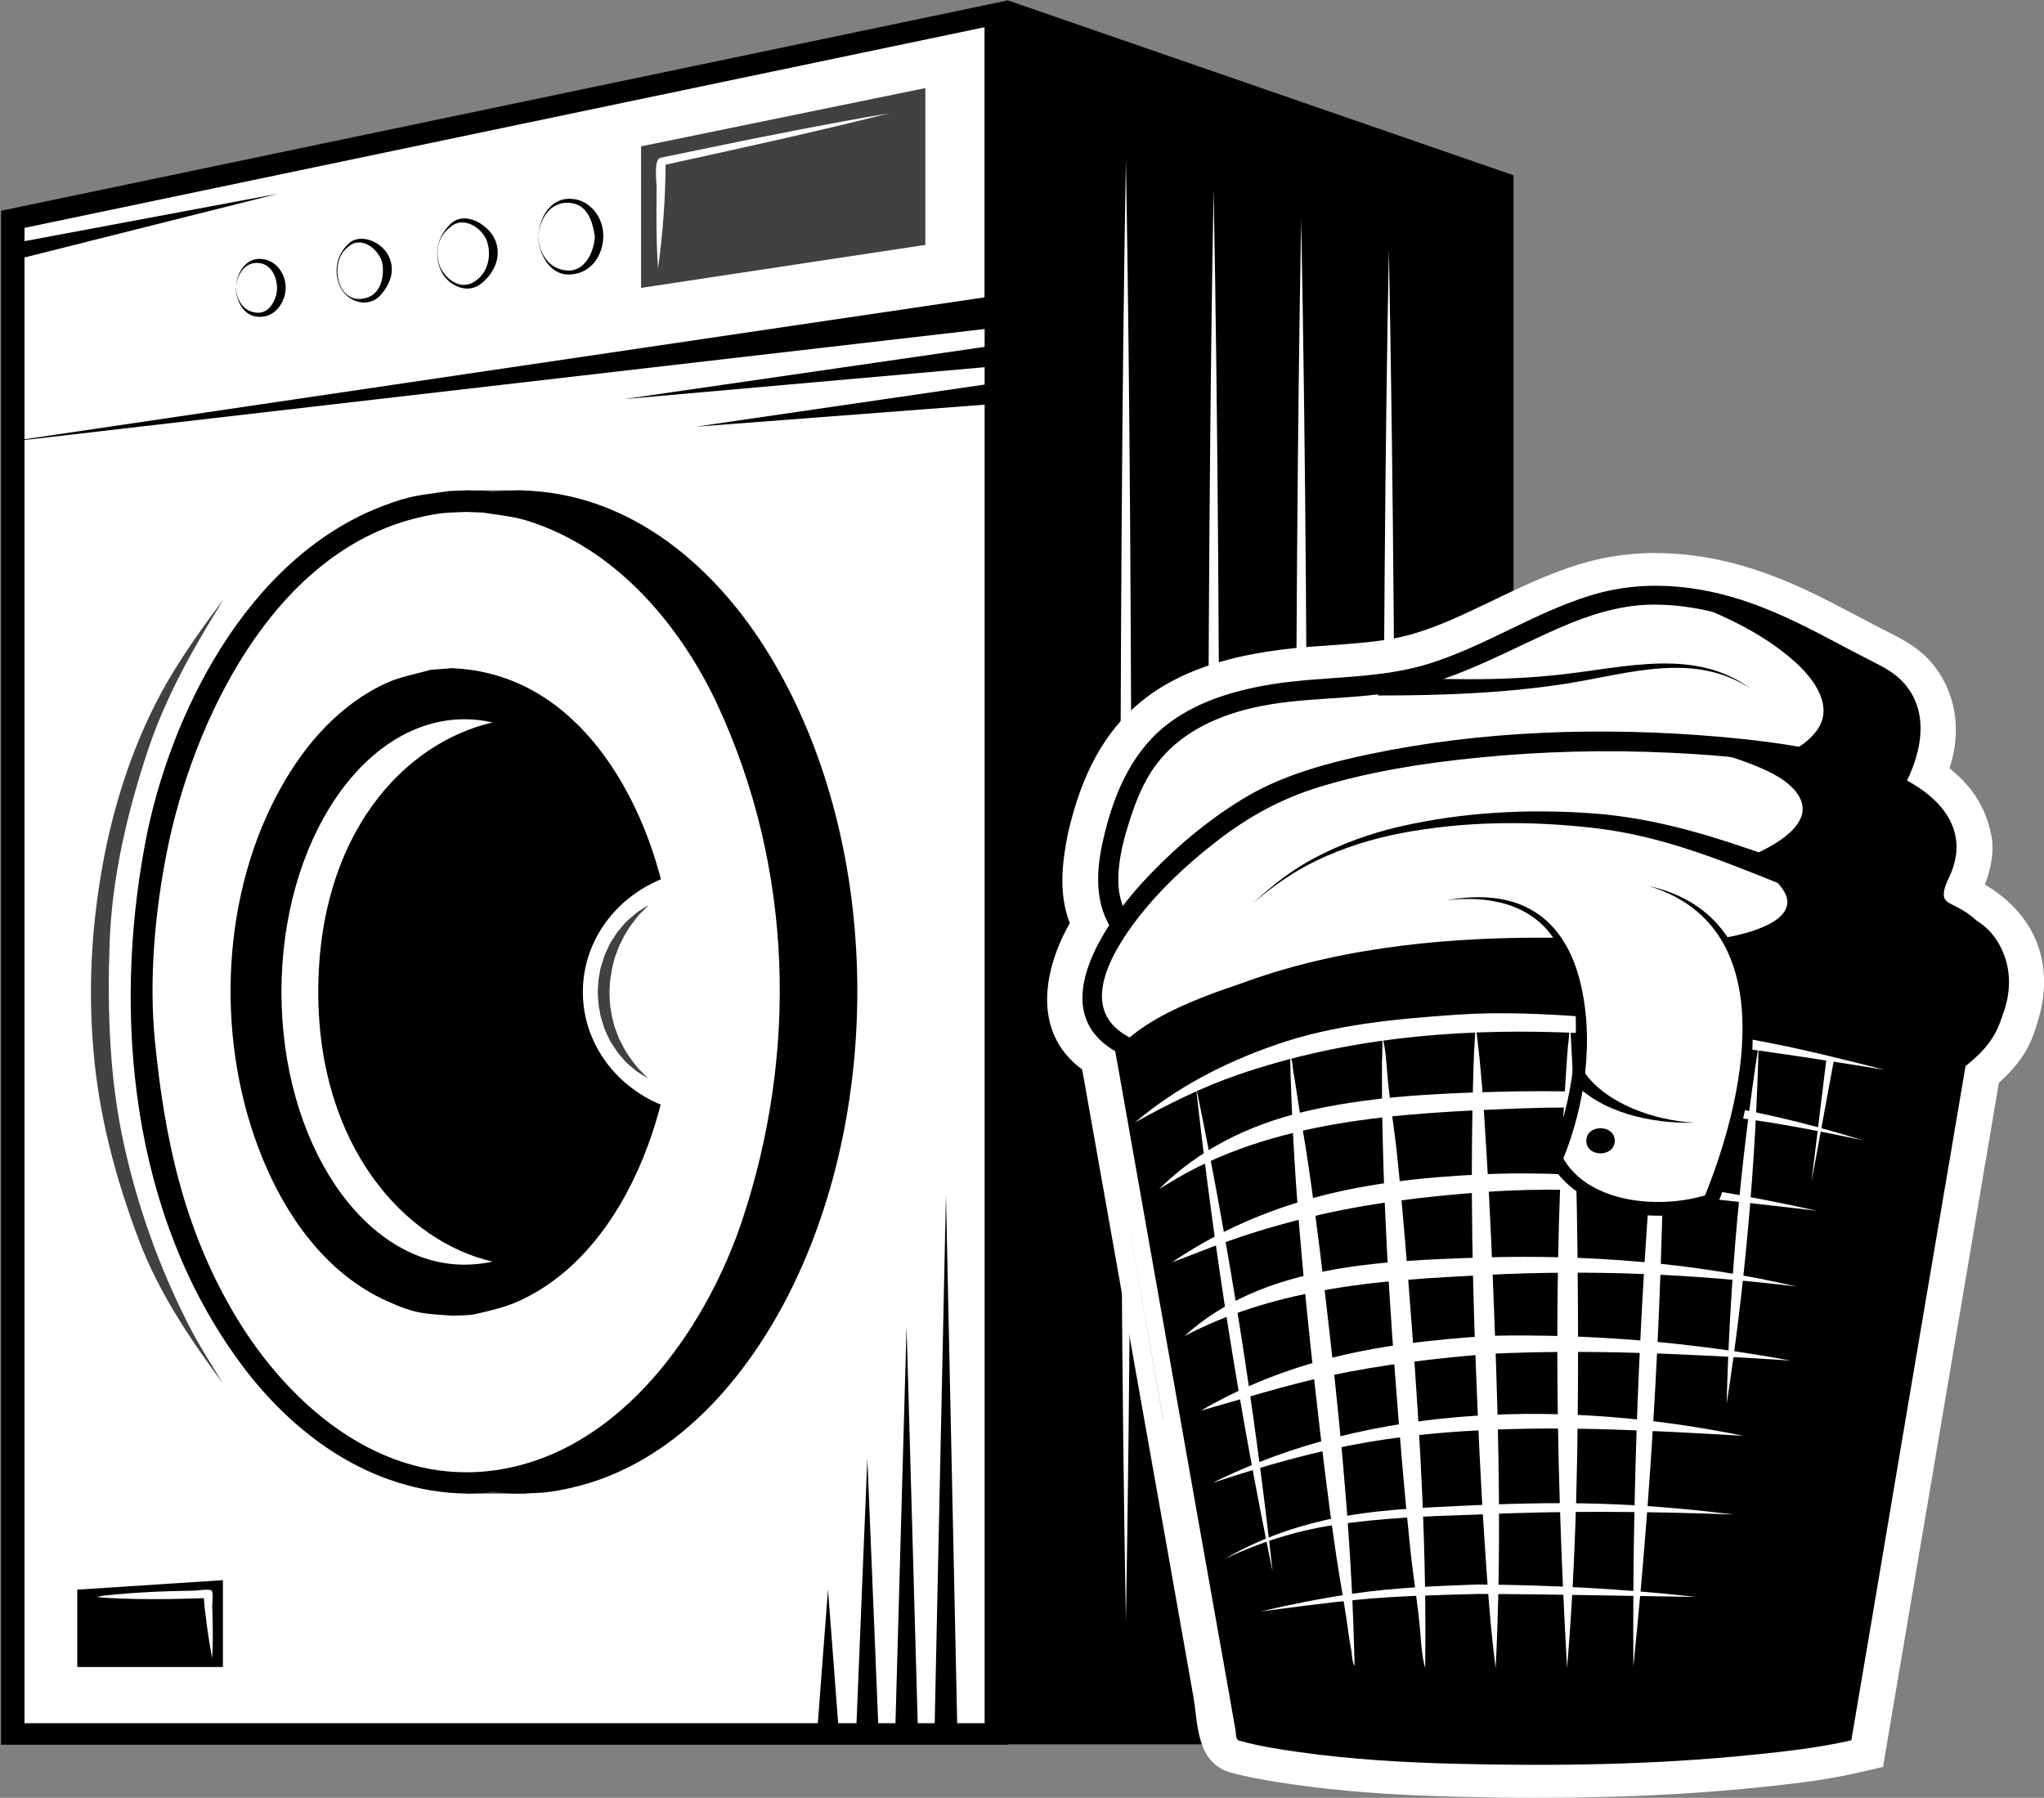 <svg width="83" height="73" viewBox="0 0 83 73" fill="none" xmlns="http://www.w3.org/2000/svg">
<rect x="0" y="0" width="83" height="73" fill="#808080" stroke="none"/>
<g clip-path="url(#clip0_348_195)">
<path d="M0.517 70.404V8.903L40.456 0.56V70.404H0.517Z" fill="white"/>
<path d="M18.947 60.211C11.673 60.211 5.752 51.267 5.752 40.279C5.752 29.29 11.673 20.347 18.947 20.347C26.222 20.347 32.148 29.29 32.148 40.279C32.148 51.267 26.227 60.211 18.947 60.211Z" fill="white"/>
<path d="M18.383 27.134C21.639 27.274 23.896 29.385 25.331 31.921C27.772 36.247 28.006 41.949 26.299 46.541C25.38 49.022 23.716 51.633 21.058 52.833C20.503 53.083 19.899 53.223 19.301 53.358C19.002 53.423 18.687 53.403 18.383 53.423C17.262 53.338 16.925 53.378 15.708 52.828C13.049 51.628 11.385 49.017 10.466 46.536C8.759 41.949 8.993 36.247 11.44 31.921C12.396 30.22 13.805 28.585 15.713 27.724C16.262 27.474 16.882 27.374 17.469 27.199L18.388 27.129L18.383 27.134Z" fill="black"/>
<path d="M12.924 40.284C12.924 33.842 16.436 30.15 20.003 29.335C19.633 29.25 19.252 29.205 18.866 29.205C14.756 29.205 11.429 34.162 11.429 40.279C11.429 46.396 14.756 51.352 18.866 51.352C19.252 51.352 19.633 51.307 20.003 51.227C16.436 50.412 12.924 46.541 12.924 40.284Z" fill="white"/>
<path d="M40.886 0L40.924 0.015L61.459 7.117V70.829H40.924V70.844H0.043V17.976V8.558L40.886 0.025V0ZM39.978 13.36L0.995 17.866V69.969H33.209L33.622 64.542L34.035 69.969H34.78L35.22 59.21L35.661 69.969H36.362L36.813 53.873L37.265 69.969H37.955L38.412 48.537L38.868 69.969H39.983V16.431L28.25 17.326L39.983 15.615V14.91L25.336 16.206L39.983 14.085V13.365L39.978 13.36ZM39.978 1.105L0.995 9.253V9.793L11.282 7.868L0.995 10.454V17.836L39.978 12.074V1.105Z" fill="black"/>
<path d="M45.719 6.487C45.893 16.381 45.926 26.279 45.953 36.172C45.926 46.066 45.893 55.959 45.719 65.853C45.54 55.959 45.513 46.066 45.485 36.172C45.513 26.279 45.545 16.386 45.719 6.487Z" fill="white"/>
<path d="M49.281 7.703C49.465 17.606 49.509 27.514 49.52 37.418C49.487 46.901 49.46 56.374 49.281 65.858C49.096 55.954 49.058 46.046 49.047 36.142C49.074 26.664 49.107 17.186 49.281 7.703Z" fill="white"/>
<path d="M52.836 8.913C53.027 18.831 53.081 28.745 53.07 38.663C53.043 47.726 53.01 56.789 52.836 65.858C52.651 55.944 52.592 46.026 52.608 36.112C52.635 27.049 52.673 17.981 52.836 8.918V8.913Z" fill="white"/>
<path d="M56.398 10.123C56.583 20.047 56.659 29.975 56.631 39.899C56.604 48.552 56.566 57.2 56.398 65.847C56.207 55.924 56.137 45.996 56.164 36.067C56.191 27.419 56.229 18.766 56.398 10.118V10.123Z" fill="white"/>
<path d="M9.052 24.383C7.856 26.299 6.758 28.245 6.04 30.365C5.187 32.901 4.551 35.587 4.453 38.248C4.355 41.009 4.437 43.785 5.04 46.506C5.6 49.017 6.448 51.408 7.623 53.728C8.047 54.569 8.563 55.369 9.052 56.174C7.688 54.334 6.426 52.438 5.627 50.317C4.681 47.801 4.007 45.26 3.79 42.605C3.561 39.914 3.741 37.228 4.273 34.572C4.784 32.046 5.687 29.47 7.068 27.229C7.682 26.239 8.34 25.309 9.047 24.378L9.052 24.383Z" fill="#414042"/>
<path d="M37.575 9.943L26.032 11.689V5.942L37.575 3.576V9.943Z" fill="#414042"/>
<path d="M18.947 19.912H21.285V20.432H18.947V19.912Z" fill="#414042"/>
<path d="M18.947 60.196H21.388V60.646H18.947V60.196Z" fill="#414042"/>
<path d="M28.957 35.287C26.032 35.287 23.667 37.523 23.667 40.279C23.667 43.035 26.038 45.276 28.957 45.276V35.287Z" fill="white"/>
<path d="M26.309 36.773C26.309 36.773 26.222 36.873 26.059 37.038C25.972 37.113 25.88 37.218 25.793 37.343C25.7 37.463 25.592 37.593 25.494 37.758C25.445 37.838 25.396 37.918 25.342 38.008C25.298 38.098 25.255 38.188 25.206 38.283C25.102 38.463 25.048 38.683 24.961 38.893C24.907 39.113 24.836 39.339 24.814 39.574C24.76 39.804 24.765 40.044 24.749 40.284C24.765 40.524 24.754 40.769 24.803 40.994C24.831 41.229 24.896 41.454 24.95 41.674C25.037 41.884 25.091 42.099 25.195 42.285C25.287 42.474 25.38 42.655 25.488 42.805C25.586 42.965 25.695 43.105 25.787 43.22C25.88 43.345 25.972 43.45 26.059 43.525C26.222 43.685 26.309 43.78 26.309 43.78C26.309 43.78 26.195 43.715 25.994 43.59C25.891 43.53 25.776 43.44 25.657 43.335C25.526 43.235 25.39 43.11 25.265 42.95C25.2 42.875 25.13 42.8 25.064 42.71C25.005 42.62 24.945 42.525 24.879 42.429C24.744 42.245 24.657 42.019 24.553 41.789C24.483 41.554 24.385 41.314 24.352 41.054C24.292 40.804 24.292 40.534 24.27 40.279C24.287 40.014 24.292 39.754 24.352 39.504C24.385 39.243 24.488 39.008 24.559 38.768C24.667 38.543 24.749 38.318 24.885 38.133C24.945 38.038 25.005 37.948 25.064 37.853C25.135 37.768 25.2 37.688 25.265 37.613C25.385 37.458 25.532 37.333 25.662 37.223C25.782 37.113 25.891 37.028 25.994 36.963C26.19 36.833 26.304 36.763 26.304 36.763L26.309 36.773Z" fill="#414042"/>
<path d="M26.723 10.904C26.641 9.818 26.652 8.728 26.663 7.643C26.669 7.433 26.527 6.467 26.821 6.407C27.473 6.272 28.126 6.137 28.778 6.002C31.214 5.497 33.655 5.017 36.112 4.597C33.057 5.372 29.98 6.037 26.897 6.717C26.93 6.672 26.984 6.607 27.027 6.567C27.027 8.008 26.919 9.473 26.718 10.904C26.663 10.178 26.821 10.178 26.718 10.904H26.723Z" fill="white"/>
<path d="M21.856 9.608C21.883 8.928 22.296 8.033 23.183 8.073C23.9 8.098 24.401 8.728 24.482 9.343C24.591 10.143 24.14 11.084 23.172 11.144C22.291 11.199 21.878 10.268 21.851 9.608H21.856ZM21.856 9.608C21.894 10.258 22.253 10.929 23.03 10.984C23.792 11.034 24.129 10.158 24.156 9.608C24.069 9.038 23.879 8.263 23.079 8.233C22.28 8.203 21.894 8.988 21.856 9.608Z" fill="black"/>
<path d="M18.186 9.213C18.752 8.468 19.785 9.073 20.078 9.683C20.404 10.358 20.1 11.074 19.529 11.524C18.942 11.984 18.148 11.554 17.904 10.979C17.637 10.414 17.735 9.673 18.186 9.213C18.241 9.138 18.056 9.348 18.186 9.213ZM18.241 9.263C17.784 9.608 17.681 10.223 17.833 10.724C17.969 11.194 18.572 11.769 19.149 11.499C19.79 11.189 19.975 10.438 19.785 9.828C19.616 9.268 18.79 8.703 18.241 9.263C18.306 9.198 18.099 9.368 18.241 9.263Z" fill="black"/>
<path d="M14.054 10.004C14.516 9.388 15.446 9.793 15.739 10.319C16.076 10.894 15.881 11.499 15.462 11.974C14.984 12.514 14.19 12.294 13.864 11.734C13.548 11.199 13.619 10.459 14.054 9.998C13.934 10.123 14.108 9.928 14.054 9.998V10.004ZM14.108 10.053C13.358 10.614 13.668 12.434 14.859 12.099C15.489 11.949 15.631 11.129 15.511 10.639C15.375 10.118 14.641 9.518 14.108 10.053C14.168 9.998 13.978 10.153 14.108 10.053Z" fill="black"/>
<path d="M9.575 11.689C9.597 11.159 9.923 10.463 10.613 10.514C11.293 10.564 11.662 11.249 11.592 11.819C11.532 12.329 11.152 12.889 10.526 12.864C9.879 12.864 9.591 12.189 9.569 11.694L9.575 11.689ZM9.575 11.689C9.607 12.169 9.874 12.669 10.456 12.699C10.939 12.724 11.206 12.184 11.244 11.814C11.287 11.374 11.075 10.734 10.515 10.679C9.906 10.614 9.607 11.224 9.575 11.684V11.689Z" fill="black"/>
<path d="M9.052 64.162L3.137 64.547V67.688H9.052V64.167V64.162Z" fill="black"/>
<path d="M3.789 64.842C5.143 64.667 6.524 64.607 7.888 64.587C7.997 64.587 8.508 64.507 8.59 64.582C8.677 64.657 8.617 65.117 8.617 65.212C8.644 65.918 8.655 66.623 8.617 67.328C8.448 66.473 8.34 65.608 8.258 64.742C8.318 64.792 8.372 64.842 8.432 64.887C6.883 64.942 5.333 64.967 3.789 64.842C4.175 64.872 4.175 64.792 3.789 64.842Z" fill="white"/>
<path d="M18.948 19.912C20.003 19.947 19.421 19.902 20.688 20.092H20.655L20.003 19.982C20.367 19.942 20.737 19.912 21.112 19.912C25.674 19.987 29.12 23.118 31.235 26.579C35.77 34.017 35.933 44.775 32.073 52.463C30.338 55.914 27.413 59.455 23.2 60.411C22.232 60.631 21.96 60.616 21.117 60.646C20.742 60.646 20.378 60.616 20.014 60.571L20.666 60.466L20.709 60.456C19.421 60.651 20.014 60.601 18.953 60.646C15.039 60.591 11.875 58.215 9.765 55.354C5.312 49.327 4.573 41.229 5.899 34.217C6.862 29.12 9.988 22.668 15.539 20.547C16.719 20.097 17.007 20.122 18.252 19.937L18.953 19.912H18.948ZM18.948 20.787C18.165 20.817 17.91 20.802 17.012 21.012C10.977 22.428 7.802 29.5 6.796 34.492C6.296 36.968 6.041 39.739 6.291 42.275C6.682 46.221 7.454 49.877 9.531 53.383C11.771 57.155 15.844 60.726 20.878 59.555C25.635 58.445 28.789 53.588 30.132 49.567C32.41 42.73 32.203 35.232 29.137 28.625C27.772 25.689 25.402 22.698 22.123 21.397C21.025 20.967 20.764 20.992 19.6 20.812L18.942 20.787H18.948Z" fill="black"/>
<path d="M67.238 22.458C68.815 22.458 70.446 22.783 72.099 23.428C73.05 23.798 73.904 24.213 75.176 24.884L75.508 25.058C76.084 25.364 76.372 25.514 76.704 25.679C77.492 26.074 77.965 26.379 78.416 26.884C79.466 28.125 79.656 29.715 79.161 31.201L79.183 31.216C80.156 31.986 80.705 32.931 80.89 34.087C80.945 34.597 80.874 35.117 80.689 35.677C80.662 35.747 80.635 35.817 80.608 35.887C80.608 35.897 80.602 35.907 80.597 35.917C82.777 37.203 83.456 39.318 82.712 41.584C82.635 41.849 82.554 42.074 82.462 42.284C82.179 42.93 81.706 43.485 81.168 43.965C79.651 52.933 78.128 61.901 76.611 70.869C76.513 71.434 76.568 71.144 76.465 71.745C75.823 71.89 76.138 71.82 75.529 71.96C74.366 72.23 73.273 72.385 71.37 72.58C68.619 72.86 65.7 73 62.448 73C61.344 73 60.17 72.985 58.963 72.95C56.473 72.885 54.434 72.73 52.542 72.46C51.417 72.3 50.683 72.165 49.905 71.955C48.568 71.514 48.649 69.979 48.464 68.918C48.149 67.138 47.834 65.357 47.518 63.572C45.289 50.992 46.915 60.186 44.18 44.755C44.104 44.31 44.023 43.87 43.941 43.425C41.891 41.919 42.37 39.363 43.441 37.483C42.979 36.297 43.125 35.027 43.37 33.822C43.925 31.416 44.849 29.72 46.284 28.53C47.546 27.479 49.242 26.804 51.428 26.464C52.156 26.349 52.743 26.289 53.988 26.204C54.014 26.204 54.039 26.202 54.065 26.199C55.897 26.069 56.707 25.959 57.636 25.659C58.148 25.494 58.664 25.294 59.268 25.018C59.632 24.854 59.92 24.718 60.6 24.393C60.763 24.313 60.833 24.278 60.92 24.238C62.296 23.578 63.144 23.218 64.128 22.913C65.118 22.608 66.167 22.453 67.249 22.453L67.238 22.458ZM67.238 24.498C66.401 24.498 65.596 24.618 64.824 24.854C63.916 25.134 63.204 25.444 61.638 26.199C61.638 26.199 61.633 26.201 61.622 26.204C60.05 26.964 59.327 27.284 58.365 27.589C57.191 27.97 56.255 28.095 54.162 28.245C53.776 28.27 53.608 28.28 53.401 28.3C52.77 28.35 52.27 28.405 51.803 28.475C50.068 28.75 48.742 29.245 47.769 30.05C46.665 30.966 45.98 32.346 45.539 34.247C45.251 35.482 45.289 36.482 45.724 37.243L45.925 37.593L45.703 37.933C44.436 39.889 44.354 41.324 45.703 42.099L46.143 42.359C46.04 42.705 46.067 42.785 46.127 43.105C46.134 43.158 46.143 43.211 46.154 43.265C46.172 43.371 46.19 43.478 46.208 43.585C47.078 48.487 47.709 52.048 48.334 55.569C48.519 56.614 48.709 57.695 48.916 58.845C49.188 60.406 49.47 61.976 49.862 64.177C49.992 64.914 50.121 65.649 50.248 66.383C50.375 67.116 50.505 67.852 50.639 68.588C50.677 68.793 50.71 68.984 50.781 69.384C50.784 69.41 50.79 69.439 50.797 69.469C50.835 69.674 50.873 69.879 50.911 70.089L51.02 70.114C52.39 70.374 51.776 70.269 52.868 70.434C54.722 70.694 56.696 70.834 59.017 70.899C60.192 70.929 61.328 70.944 62.443 70.944C65.542 70.944 68.402 70.814 71.126 70.534C72.251 70.419 73.382 70.299 74.496 70.069C74.605 69.439 74.708 68.814 74.817 68.183C74.817 68.183 74.817 68.173 74.817 68.153C75.013 66.983 75.111 66.428 75.219 65.763C75.557 63.782 75.828 62.166 76.427 58.64C76.427 58.64 76.43 58.623 76.437 58.59C77.046 54.999 77.313 53.408 77.65 51.418C77.84 50.282 77.987 49.442 78.351 47.301C78.688 45.31 78.851 44.335 79.047 43.185L79.091 42.93L79.303 42.76C79.863 42.314 80.2 41.939 80.406 41.484C80.466 41.364 80.51 41.224 80.564 41.039L80.586 40.974C80.906 40.154 80.885 39.333 80.493 38.643C80.325 38.348 80.091 38.103 79.825 37.953C79.721 37.898 79.765 37.928 79.678 37.848C79.678 37.848 79.667 37.838 79.645 37.818C79.575 37.758 79.547 37.733 79.515 37.708C79.373 37.593 79.221 37.513 78.889 37.343C78.503 37.153 78.253 36.923 78.188 36.502C78.15 36.232 78.199 35.977 78.308 35.687C78.34 35.592 78.378 35.507 78.438 35.382C78.531 35.182 78.547 35.137 78.569 35.077C78.666 34.767 78.71 34.497 78.688 34.257C78.618 33.501 78.047 32.851 77.046 32.301L76.47 31.981L76.742 31.411C77.373 30.085 77.4 28.945 76.715 28.17C76.492 27.919 76.22 27.744 75.665 27.464C75.328 27.299 75.051 27.154 74.491 26.859C74.473 26.849 74.455 26.839 74.437 26.829C74.268 26.739 74.186 26.694 74.089 26.644C72.882 26.009 72.088 25.624 71.245 25.299C69.891 24.773 68.543 24.493 67.254 24.493L67.238 24.498ZM44.757 43.675C44.838 44.12 44.778 43.795 44.93 44.645L47.209 57.505L47.263 57.785C46.252 52.078 47.024 56.454 44.93 44.65L44.778 43.81L44.757 43.68V43.675ZM79.199 51.022C78.487 55.209 77.78 59.39 77.068 63.577L78.15 57.194L79.194 51.022H79.199Z" fill="white"/>
<path d="M74.844 34.412C76.187 33.176 77.541 31.441 77.552 29.615C77.563 28.89 77.28 28.19 76.682 27.699C76.356 27.434 75.964 27.269 75.584 27.074C75.127 26.844 74.681 26.604 74.23 26.364C72.37 25.389 70.435 24.448 68.276 24.218C66.308 24.003 64.552 24.498 62.801 25.294C61.072 26.084 59.403 27.004 57.528 27.494C55.549 28.015 53.455 27.855 51.438 28.22C49.894 28.5 48.366 29.02 47.252 30.07C45.963 31.291 45.349 33.111 45.077 34.757C44.898 35.912 45.006 37.108 45.876 38.008C46.224 38.368 46.735 38.933 47.29 38.998C47.855 39.063 48.459 38.998 49.03 38.948C49.981 38.863 50.927 38.743 51.868 38.608C57.153 37.863 62.394 36.858 67.619 35.842C70.022 35.377 72.436 34.897 74.839 34.407L74.844 34.412Z" fill="white"/>
<path d="M47.752 39.408C47.41 39.408 46.964 39.419 46.687 39.198C46.513 39.083 46.35 38.943 46.187 38.813C45.833 38.533 45.496 38.223 45.235 37.863C44.425 36.758 44.507 35.352 44.795 34.102C45.175 32.431 45.844 30.695 47.258 29.525C48.481 28.515 50.085 28.035 51.678 27.779C53.836 27.439 56.033 27.594 58.121 26.919C60.372 26.194 62.329 24.873 64.585 24.178C66.901 23.463 69.326 23.783 71.539 24.653C72.55 25.044 73.513 25.534 74.464 26.039C74.986 26.314 75.497 26.589 76.025 26.854C76.503 27.094 76.954 27.334 77.308 27.73C78.585 29.165 77.835 31.226 76.905 32.636C76.623 33.076 76.296 33.486 75.943 33.882C75.753 34.087 75.557 34.292 75.356 34.487C75.242 34.597 75.133 34.747 74.97 34.777C74.834 34.812 74.698 34.837 74.556 34.867C72.762 35.232 70.968 35.592 69.174 35.942C63.411 37.068 57.637 38.203 51.814 39.018C50.476 39.203 49.112 39.413 47.758 39.413L47.752 39.408ZM47.225 38.608C49.297 38.608 51.325 38.313 53.369 38.003C56.397 37.538 59.404 36.998 62.41 36.443C65.216 35.927 68.01 35.387 70.811 34.832C71.729 34.647 72.654 34.462 73.573 34.277C73.844 34.222 74.116 34.167 74.388 34.112C74.986 33.992 75.421 33.271 75.758 32.836C76.715 31.611 77.96 29.345 76.465 28.045C76.068 27.7 75.541 27.499 75.068 27.259C74.529 26.979 74.002 26.694 73.458 26.414C72.474 25.904 71.468 25.429 70.403 25.084C69.294 24.729 68.125 24.523 66.939 24.553C65.683 24.598 64.504 24.984 63.367 25.474C61.291 26.379 59.333 27.519 57.066 28.01C55.022 28.45 52.885 28.265 50.835 28.75C49.297 29.11 47.872 29.81 46.953 31.041C46.393 31.791 46.072 32.661 45.806 33.526C45.562 34.322 45.366 35.157 45.42 35.982C45.491 36.998 46.045 37.713 46.872 38.348C46.937 38.403 47.144 38.618 47.22 38.618L47.225 38.608Z" fill="black"/>
<path d="M76.09 27.324C73.426 26.029 70.887 24.358 67.782 24.183C69.604 24.788 71.474 25.609 72.882 26.869C73.676 27.579 74.513 28.72 73.741 29.705C72.665 31.091 70.452 30.966 68.918 31.581C68.56 31.721 68.098 32.016 68.543 32.336C69.098 32.731 69.913 32.876 70.577 33.026C71.784 33.301 73.013 33.491 74.236 33.672C74.535 33.717 74.829 33.757 75.127 33.797C75.312 33.822 75.388 33.882 75.513 33.742C75.628 33.611 75.742 33.481 75.856 33.351C76.231 32.906 76.568 32.431 76.851 31.926C77.705 30.39 78.042 28.27 76.09 27.324C78.547 28.52 73.698 26.164 76.09 27.324Z" fill="black"/>
<path d="M79.156 37.123C77.932 36.578 78.933 35.487 79.025 34.612C79.15 33.371 78.014 32.401 76.921 31.871C74.436 30.671 71.364 30.395 68.608 30.225C65.096 30.01 61.518 30.12 58.033 30.616C55.255 31.011 52.4 31.611 50.095 33.161C48.85 34.007 47.697 35.007 46.692 36.097C45.767 37.108 44.87 38.253 44.484 39.539C44.18 40.569 44.37 41.629 45.36 42.279C45.506 42.37 45.979 42.705 46.126 42.6C46.257 42.505 46.398 42.41 46.534 42.315C46.866 42.089 47.203 41.874 47.556 41.669C49.954 40.284 52.705 39.474 55.472 39.003C59.963 38.248 64.677 38.278 69.195 38.813C71.919 39.133 74.713 39.679 77.171 40.849C77.992 41.239 78.9 41.719 79.487 42.4C79.601 42.53 79.585 42.81 79.612 42.97C81.559 41.549 81.526 38.188 79.15 37.128C77.198 36.257 81.162 38.028 79.15 37.128L79.156 37.123Z" fill="white"/>
<path d="M79.335 43.665C79.292 43.46 79.248 43.26 79.21 43.055C79.183 42.935 79.188 42.665 79.091 42.57C79.004 42.474 78.9 42.389 78.797 42.304C78.362 41.949 77.867 41.654 77.356 41.389C75.094 40.214 72.463 39.649 69.913 39.294C65.368 38.663 60.572 38.603 56.033 39.298C54.016 39.609 52.026 40.104 50.155 40.854C49.313 41.194 48.492 41.584 47.714 42.034C47.355 42.239 47.002 42.465 46.659 42.695C46.523 42.79 46.393 42.885 46.257 42.98C46.11 43.085 46.099 43.06 45.931 42.99C41.989 41.454 44.849 37.413 46.719 35.482C47.883 34.277 49.22 33.161 50.71 32.296C52.178 31.451 53.891 30.986 55.565 30.631C60.17 29.66 65.058 29.51 69.75 29.91C71.816 30.09 73.92 30.37 75.877 31.021C77.416 31.536 79.281 32.506 79.439 34.187C79.477 34.557 79.406 34.927 79.292 35.272C79.178 35.617 78.884 36.037 78.938 36.403C78.96 36.557 79.107 36.648 79.243 36.718C79.509 36.848 79.765 36.978 80.004 37.163C80.461 37.518 80.814 37.978 81.053 38.483C81.537 39.504 81.592 40.724 81.113 41.759C80.738 42.58 80.069 43.11 79.335 43.65V43.665ZM62.595 38.073C66.51 38.073 70.517 38.333 74.284 39.379C76.002 39.854 77.758 40.499 79.15 41.554C79.406 41.749 79.672 41.959 79.863 42.209C80.569 41.414 80.76 40.339 80.493 39.358C80.374 38.913 80.156 38.483 79.846 38.123C79.498 37.728 79.069 37.568 78.639 37.283C77.933 36.813 78.09 36.117 78.351 35.467C78.628 34.762 78.759 34.107 78.281 33.436C77.432 32.246 75.785 31.756 74.371 31.406C72.246 30.886 70.033 30.666 67.842 30.566C65.237 30.44 62.617 30.505 60.018 30.765C57.838 30.981 55.641 31.321 53.553 31.961C52.015 32.436 50.71 33.156 49.465 34.112C48.068 35.187 46.757 36.438 45.779 37.863C45.072 38.903 44.158 40.604 45.257 41.689C45.409 41.844 45.599 41.974 45.789 42.079C45.92 42.149 45.969 42.219 46.099 42.129C46.186 42.074 46.268 42.014 46.355 41.959C46.703 41.729 47.062 41.509 47.426 41.299C48.22 40.854 49.046 40.464 49.9 40.124C53.874 38.548 58.3 38.073 62.595 38.073Z" fill="black"/>
<path d="M78.346 37.608C76.155 37.328 74.143 36.642 72.126 35.827C69.729 34.862 67.396 33.932 64.781 33.627C62.166 33.321 59.502 33.336 56.914 33.827C55.723 34.052 54.549 34.422 53.472 34.937C52.51 35.397 51.683 35.987 50.89 36.667C51.656 35.952 52.456 35.322 53.407 34.822C54.473 34.262 55.647 33.837 56.843 33.562C59.393 32.976 62.057 32.836 64.678 33.026C67.315 33.221 69.701 33.992 72.148 34.867C74.219 35.612 76.264 36.262 78.487 36.458C78.444 36.838 78.395 37.223 78.346 37.608Z" fill="black"/>
<path d="M55.978 27.469C58.485 27.594 60.969 27.669 63.47 27.379C66.058 27.089 68.847 26.309 71.093 27.965C68.815 26.459 66.2 27.334 63.699 27.744C61.122 28.15 58.572 28.24 55.962 28.24C55.962 27.985 55.978 27.73 55.984 27.469H55.978Z" fill="black"/>
<path d="M63.052 38.613C66.961 38.463 70.979 38.748 74.692 39.929C76.405 40.469 78.128 41.199 79.52 42.274C79.808 42.495 79.928 42.66 80.124 42.965C81.396 41.769 82.059 39.894 81.173 38.333C80.863 37.778 80.336 37.298 79.662 37.143C79.281 37.053 78.596 37.113 78.623 36.583C78.656 36.102 78.955 35.637 79.08 35.177C79.259 34.502 79.205 33.816 78.813 33.221C77.916 31.856 75.986 31.316 74.409 30.945C72.257 30.45 70.027 30.24 67.82 30.145C69 30.365 70.185 30.64 71.289 31.096C71.925 31.356 72.648 31.706 73.018 32.276C73.768 33.441 72.012 34.362 71.093 34.757C71.452 35.067 71.783 35.427 72.115 35.772C72.294 35.957 72.463 36.172 72.545 36.412C72.691 36.888 72.333 37.253 71.914 37.483C71.044 37.953 69.946 38.108 68.956 38.238C67.004 38.498 65.025 38.573 63.057 38.603L63.052 38.613Z" fill="black"/>
<path d="M75.17 70.664C73.876 70.964 72.533 71.114 71.207 71.249C67.162 71.665 63.068 71.719 59.001 71.615C56.918 71.559 54.825 71.434 52.759 71.144C51.944 71.029 51.112 70.899 50.318 70.679C50.166 70.639 50.193 70.389 50.171 70.259C50.084 69.744 49.986 69.229 49.899 68.709C49.127 64.372 48.355 60.031 47.589 55.689C46.882 51.698 46.175 47.701 45.468 43.705C45.414 43.385 45.354 43.06 45.294 42.745C45.278 42.64 45.414 42.55 45.479 42.48C46.355 41.604 47.567 40.999 48.736 40.534C51.617 39.368 54.809 38.878 57.919 38.633C62.366 38.288 66.96 38.358 71.359 39.158C73.746 39.593 76.176 40.259 78.253 41.459C78.726 41.734 79.188 42.034 79.596 42.385C79.65 42.434 79.922 42.63 79.911 42.71C79.411 45.656 78.916 48.602 78.411 51.543C77.6 56.324 76.79 61.111 75.986 65.892C75.714 67.483 75.448 69.074 75.176 70.664H75.17Z" fill="black"/>
<path d="M52.39 42.925C52.493 43.035 52.487 43.365 52.515 43.5C52.558 43.73 52.596 43.96 52.629 44.195C52.786 45.255 52.988 46.321 53.14 47.386C53.477 49.687 53.749 51.993 54.01 54.304C54.516 58.735 54.912 63.182 55.005 67.638C54.901 67.488 54.901 67.183 54.874 67.013C54.831 66.788 54.787 66.563 54.76 66.343C54.624 65.277 54.418 64.222 54.26 63.162C53.928 60.921 53.662 58.68 53.412 56.434C52.906 51.943 52.487 47.441 52.39 42.92C52.433 42.965 52.433 45.055 52.39 42.92V42.925Z" fill="white"/>
<path d="M56.12 42.069C56.267 42.544 56.288 43.09 56.332 43.58C56.424 44.695 56.62 45.811 56.734 46.926C56.974 49.227 57.153 51.538 57.327 53.843C57.68 58.465 57.936 63.096 57.871 67.728C57.746 67.278 57.708 66.773 57.675 66.313C57.583 65.172 57.387 64.042 57.267 62.901C57.023 60.581 56.832 58.255 56.658 55.929C56.305 51.318 56.066 46.696 56.125 42.069C56.098 44.27 56.158 42.179 56.125 42.069H56.12Z" fill="white"/>
<path d="M59.909 41.554C60.154 43.305 60.257 45.09 60.365 46.856C60.512 49.177 60.605 51.503 60.692 53.823C60.871 58.455 60.964 63.102 60.735 67.728C60.507 66.003 60.393 64.252 60.279 62.516C60.121 60.191 60.023 57.865 59.931 55.534C59.746 50.877 59.691 46.211 59.903 41.554C59.8 43.79 59.931 41.734 59.903 41.554H59.909Z" fill="white"/>
<path d="M47.067 48.282C48.65 46.706 50.634 45.706 52.89 45.156C55.419 44.545 58.077 44.405 60.676 44.335C63.34 44.26 66.037 44.315 68.674 44.7C70.984 45.04 73.219 45.551 75.443 46.241C75.513 46.261 75.579 46.281 75.644 46.301C73.605 45.866 71.572 45.471 69.484 45.261C66.934 45.005 64.362 44.91 61.796 45.005C56.876 45.191 51.623 45.456 47.421 48.066C47.307 48.136 47.187 48.206 47.067 48.282Z" fill="white"/>
<path d="M47.589 51.258C49.215 50.152 50.982 49.332 52.907 48.762C55.283 48.056 57.762 47.796 60.247 47.681C64.792 47.476 69.375 48.191 73.779 49.162C69.332 48.647 64.77 48.076 60.279 48.401C57.854 48.582 55.478 48.857 53.119 49.437C52.02 49.702 50.944 50.017 49.884 50.392C49.106 50.657 48.356 50.977 47.584 51.258H47.589Z" fill="white"/>
<path d="M48.111 54.239C51.281 51.352 56.038 51.202 60.241 51.057C64.553 50.937 68.766 51.267 72.947 52.238C68.782 51.728 64.645 51.553 60.442 51.763C58.197 51.878 55.908 51.993 53.695 52.403C51.705 52.773 49.878 53.318 48.111 54.243V54.239Z" fill="white"/>
<path d="M48.736 57.295C50.258 56.404 51.906 55.724 53.64 55.249C55.88 54.634 58.174 54.394 60.496 54.239C64.628 54.154 68.662 54.499 72.707 55.244C68.641 54.979 64.612 54.779 60.539 54.969C58.327 55.149 56.141 55.399 53.977 55.864C52.188 56.249 50.476 56.794 48.73 57.29L48.736 57.295Z" fill="white"/>
<path d="M49.242 60.211C55.739 56.959 63.699 56.854 70.789 58.3C67.189 58.095 63.628 57.89 60.018 58.08C58.039 58.18 56.022 58.415 54.087 58.84C52.428 59.205 50.846 59.68 49.242 60.211Z" fill="white"/>
<path d="M49.698 63.317C51.008 62.561 52.313 62.066 53.819 61.721C55.728 61.286 57.761 61.221 59.713 61.126C61.703 61.036 63.704 60.996 65.694 61.086C67.281 61.156 68.842 61.306 70.418 61.496C66.901 61.366 63.416 61.336 59.898 61.501C57.984 61.561 56.043 61.636 54.151 61.926C52.569 62.166 51.128 62.641 49.704 63.307L49.698 63.317Z" fill="white"/>
<path d="M51.188 65.432C52.428 65.142 53.657 64.897 54.924 64.712C56.604 64.462 58.3 64.402 59.996 64.337C62.97 64.357 65.917 64.512 68.869 64.842C65.912 64.802 62.959 64.727 60.002 64.722C58.371 64.767 56.734 64.797 55.114 64.957C53.798 65.087 52.493 65.262 51.188 65.432Z" fill="white"/>
<path d="M63.747 41.384C63.998 45.566 64.063 49.747 64.079 53.934C64.09 58.53 64.019 63.142 63.633 67.728C63.139 58.965 63.03 50.142 63.753 41.384C63.573 43.6 63.769 41.624 63.753 41.384H63.747Z" fill="white"/>
<path d="M67.576 41.569C67.63 50.267 67.211 59.015 66.325 67.678C66.271 58.98 66.689 50.232 67.576 41.569Z" fill="white"/>
<path d="M71.414 42.414C71.289 47.286 70.859 52.178 70.114 56.999C70.234 52.133 70.669 47.236 71.414 42.414Z" fill="white"/>
<path d="M46.072 45.586C47.763 44.165 49.649 43.175 51.786 42.429C54.167 41.594 56.745 41.364 59.267 41.194C60.936 41.084 62.709 41.164 64.373 41.289C66.96 41.489 69.51 41.879 72.044 42.384C73.555 42.684 75.04 43.065 76.529 43.44C67.863 42.029 58.789 40.724 50.296 43.63C48.812 44.14 47.426 44.835 46.066 45.586H46.072Z" fill="white"/>
<path d="M74.48 42.985C74.175 44.655 73.86 46.331 73.556 48.001C73.762 46.316 73.963 44.63 74.17 42.945C74.273 42.955 74.377 42.97 74.48 42.985Z" fill="white"/>
<path d="M48.557 44.075C49.905 50.602 50.949 57.2 51.677 63.812C50.329 57.285 49.285 50.682 48.557 44.075Z" fill="white"/>
<path d="M66.95 35.977C70.43 36.803 71.158 40.339 70.897 43.2C70.805 44.185 70.614 45.16 70.353 46.116C70.212 46.616 70.06 47.111 69.891 47.601C69.804 47.856 69.706 48.106 69.609 48.361C69.559 48.492 69.505 48.617 69.456 48.747C69.293 48.802 69.119 48.852 68.951 48.897C67.129 49.352 64.791 49.037 63.557 47.611C63.432 47.466 63.318 47.311 63.231 47.146C63.16 47.031 63.236 46.936 63.285 46.816C63.378 46.581 63.465 46.336 63.535 46.091C63.709 45.556 63.84 45.01 63.943 44.46C64.166 43.265 64.264 42.029 64.128 40.819C64.014 39.734 63.709 38.593 62.948 37.728C62.165 36.828 60.98 36.447 59.751 36.472C59.403 36.477 59.061 36.517 58.713 36.568L66.944 35.987L66.95 35.977Z" fill="white"/>
<path d="M66.95 35.977C72.609 37.228 71.381 44.265 70.049 48.001C69.94 48.322 69.869 48.822 69.565 48.997C68.956 49.207 68.32 49.332 67.673 49.357C66.455 49.412 65.188 49.132 64.188 48.487C63.769 48.217 63.399 47.876 63.127 47.476C63.062 47.376 62.899 47.191 62.894 47.066C62.883 46.891 63.09 46.601 63.149 46.431C63.568 45.291 63.818 44.095 63.927 42.9C64.084 41.294 64.019 39.459 63.057 38.058C62.105 36.678 60.393 36.352 58.724 36.557C59.936 36.337 61.241 36.352 62.301 37.013C63.312 37.638 63.861 38.698 64.139 39.764C64.759 42.149 64.378 44.875 63.437 47.151C63.437 47.081 63.437 47.021 63.432 46.951C64.443 48.867 67.417 49.132 69.364 48.497C69.304 48.547 69.249 48.602 69.19 48.652C70.734 44.89 72.566 37.683 66.95 35.977C67.27 36.047 67.26 36.072 66.95 35.977Z" fill="black"/>
<path d="M64.335 43.54C65.232 44.825 67.2 45.501 68.804 45.586C67.048 45.631 64.982 45.175 63.829 43.875C63.998 43.765 64.166 43.65 64.335 43.54Z" fill="black"/>
<path d="M65.569 46.321C65.569 47.001 64.416 47.001 64.416 46.321C64.416 45.641 65.569 45.641 65.569 46.321Z" fill="black"/>
</g>
<defs>
<clipPath id="clip0_348_195">
<rect width="83" height="73" fill="white"/>
</clipPath>
</defs>
</svg>
